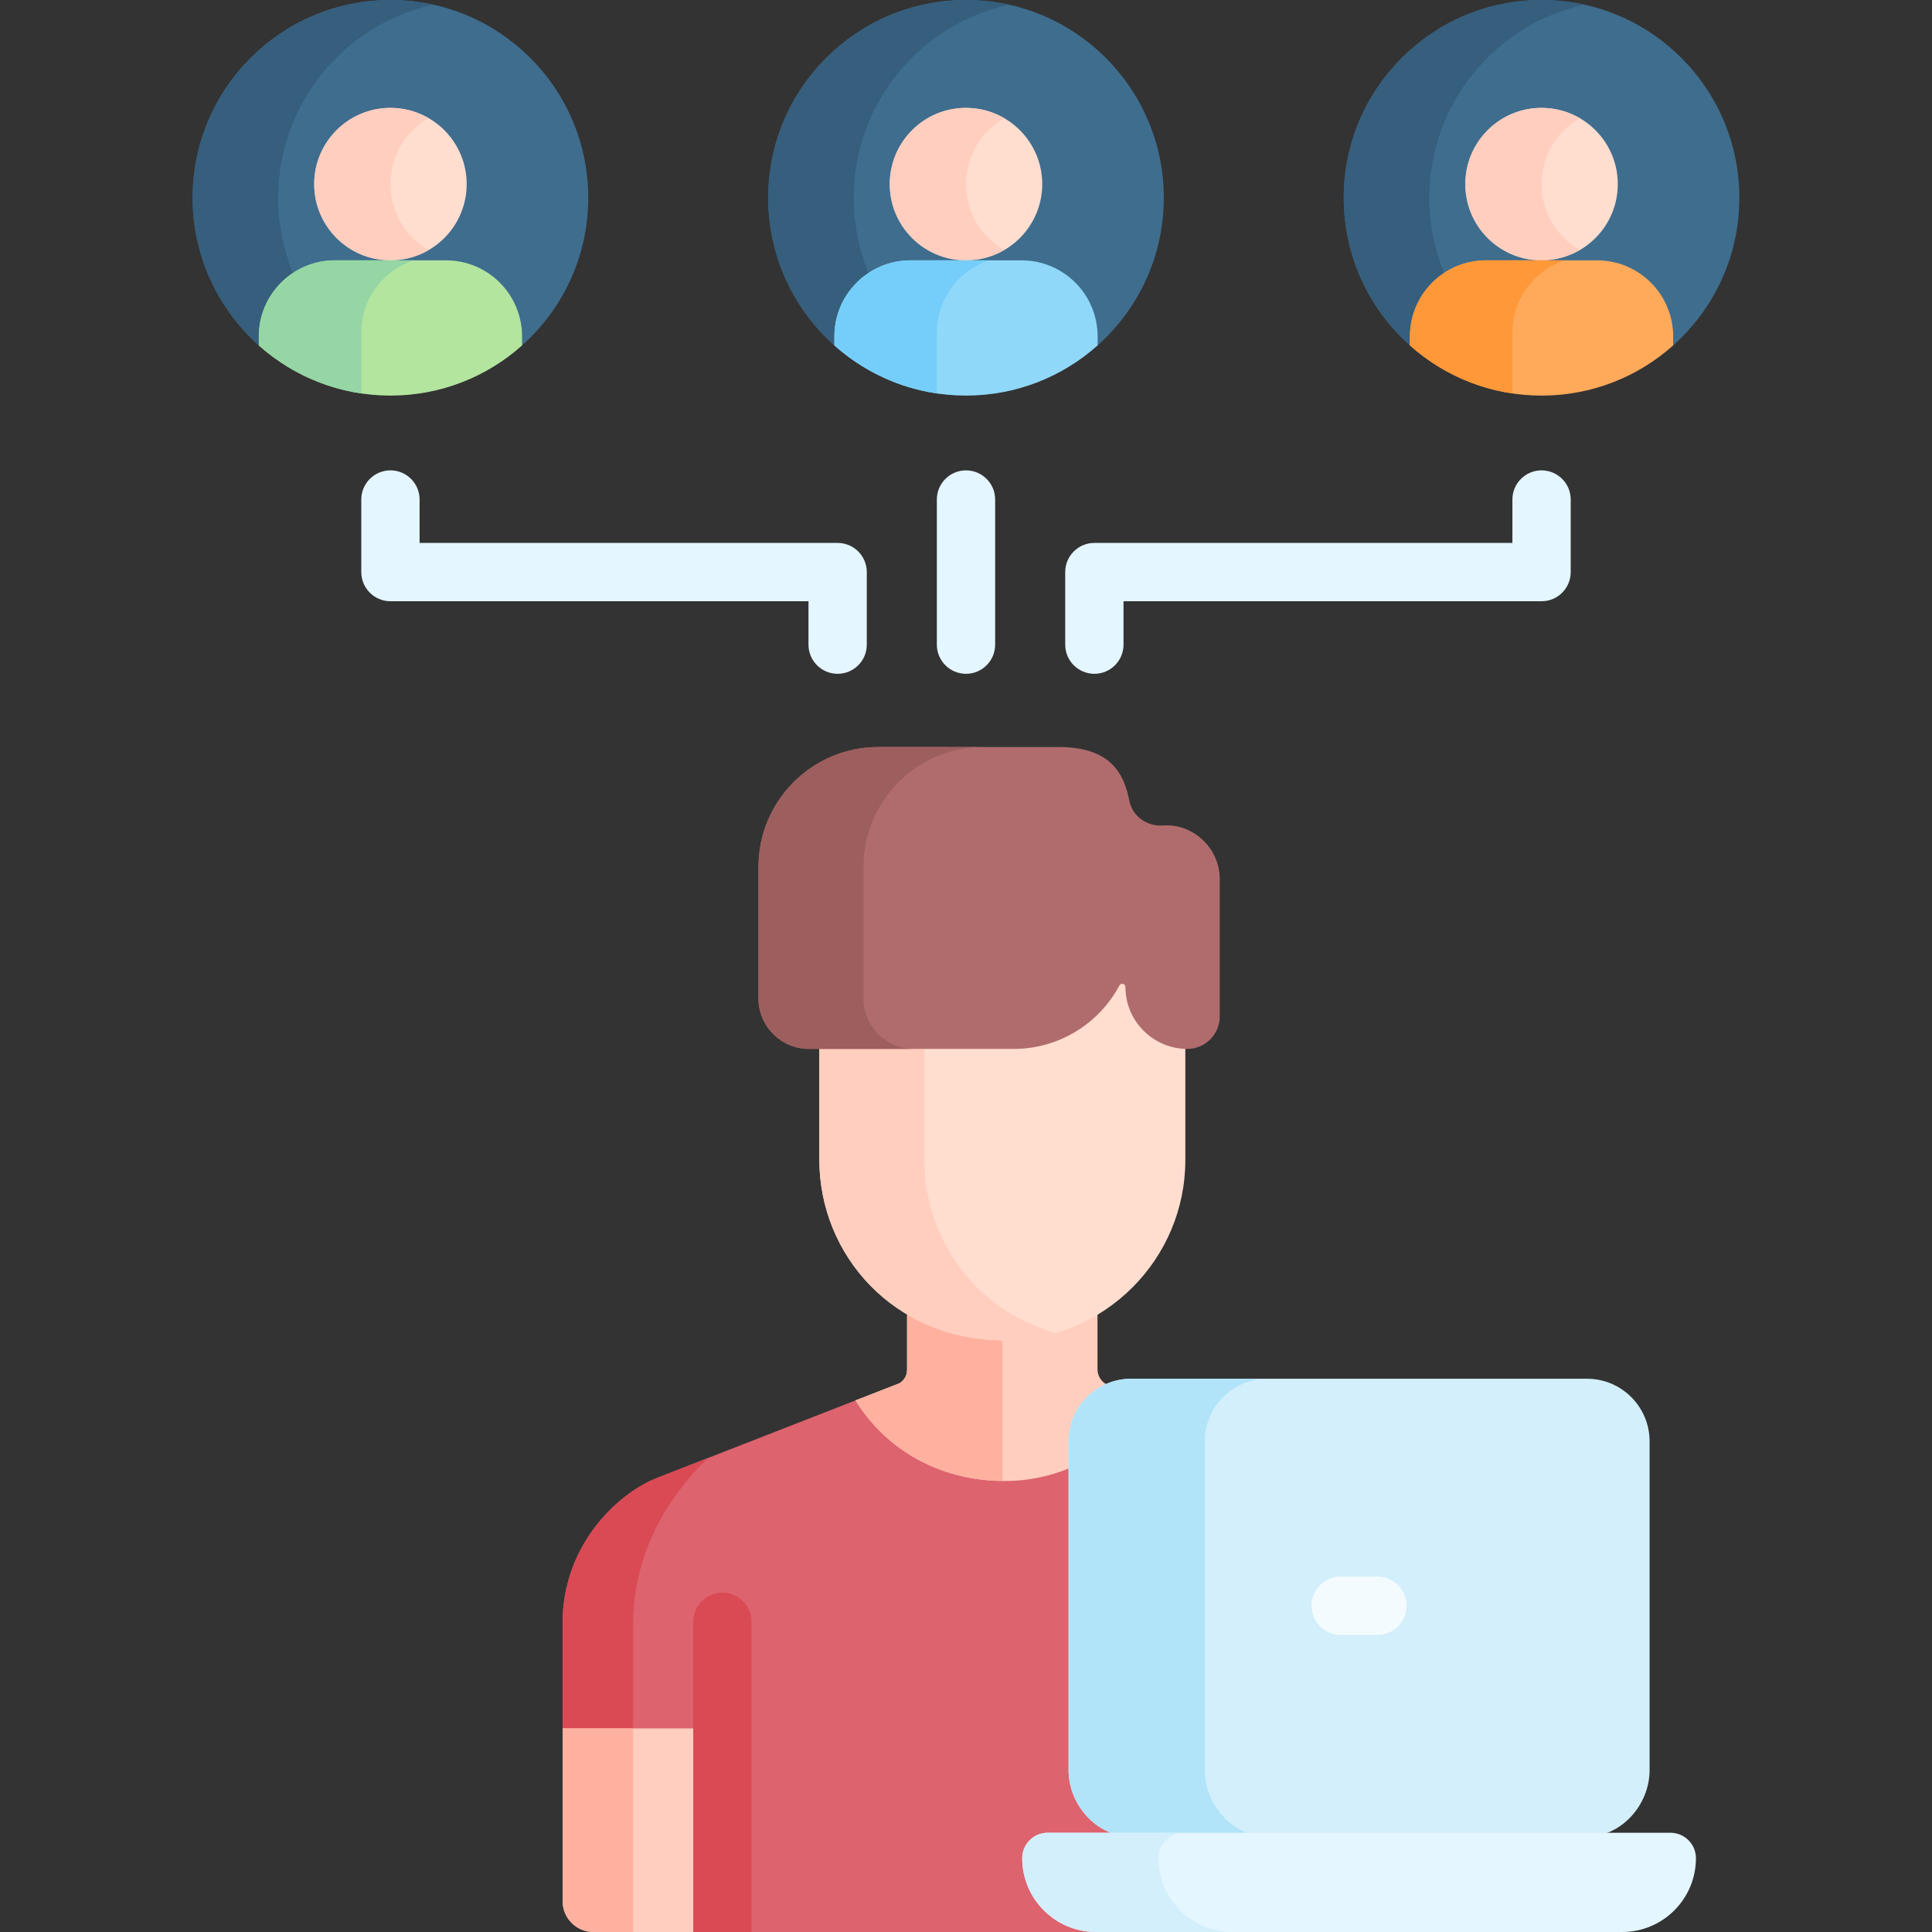 <svg id="Capa_1" enable-background="new 0 0 512 512" height="512" viewBox="0 0 512 512" width="512" xmlns="http://www.w3.org/2000/svg"><rect x="0" y="0" width="512" height="512" fill="#333333" stroke="none"/><g><g><path d="m256 178.565c-4.267 0-7.726-3.459-7.726-7.726v-38.46c0-4.267 3.459-7.726 7.726-7.726s7.726 3.459 7.726 7.726v38.46c0 4.266-3.459 7.726-7.726 7.726z" fill="#e4f6ff"/></g><g><g><path d="m290.019 178.565c-4.267 0-7.726-3.459-7.726-7.726v-19.23c0-4.267 3.459-7.726 7.726-7.726h110.783v-11.504c0-4.267 3.459-7.726 7.726-7.726s7.726 3.459 7.726 7.726v19.23c0 4.267-3.459 7.726-7.726 7.726h-110.783v11.504c0 4.266-3.459 7.726-7.726 7.726z" fill="#e4f6ff"/></g><g><path d="m221.981 178.565c-4.267 0-7.726-3.459-7.726-7.726v-11.504h-110.783c-4.267 0-7.726-3.459-7.726-7.726v-19.23c0-4.267 3.459-7.726 7.726-7.726s7.726 3.459 7.726 7.726v11.504h110.783c4.267 0 7.726 3.459 7.726 7.726v19.23c0 4.266-3.459 7.726-7.726 7.726z" fill="#e4f6ff"/></g></g><path d="m304.698 488.435v-2.737l-17.256-15.935v-79.067l-4.266-2.546c-5.218 2.124-10.92 3.3-16.894 3.3-17.466 0-31.194-8.454-39.027-20.542l-53.491 20.891c-10.546 4.34-24.667 17.996-24.667 38.26v29.016h42.335v52.925h99.02c-.001 0-.001 0-.001 0h6.004l-18.93-13.151v-10.414z" fill="#dd636e"/><path d="m167.77 430.444c0-21.275 11.783-36.281 19.818-44.042l-13.823 5.398c-10.546 4.34-24.667 17.996-24.667 38.26v29.016h18.672c0-10.586 0-20.632 0-28.632z" fill="#da4a54"/><path d="m149.097 458.046v45.771c0 4.519 3.664 8.183 8.183 8.183h34.152v-53.954z" fill="#ffcebe"/><path d="m167.77 458.046h-18.672v45.771c0 4.519 3.663 8.183 8.183 8.183h10.489c0-14.029 0-34.947 0-53.954z" fill="#ffb1a0"/><path d="m293.098 366.791c-1.368-.806-2.242-2.283-2.246-3.914l-.005-16.517c-7.175 4.306-15.564 6.789-24.523 6.789-9.886 0-18.645-2.554-25.939-6.872v16.572c0 1.879-.903 2.986-1.943 3.692l-11.727 4.58c7.735 12.529 21.706 21.361 39.568 21.361 5.974 0 11.676-1.176 16.894-3.3l2.034-1.403 2.06-13.478 6.353-6.267z" fill="#ffcebe"/><path d="m265.632 353.138c-9.602-.117-18.125-2.644-25.247-6.861v16.572c0 1.879-.903 2.986-1.943 3.692l-11.727 4.58c7.64 12.375 21.37 21.127 38.917 21.341z" fill="#ffb1a0"/><path d="m420.557 365.381h-120.778c-9.169 0-16.602 7.433-16.602 16.603v87.113c0 9.169 7.433 17.632 16.602 17.632h120.779c9.169 0 16.602-8.463 16.602-17.632v-87.113c0-9.17-7.433-16.603-16.603-16.603z" fill="#d3effb"/><path d="m319.284 469.096v-87.113c0-9.169 7.433-16.603 16.603-16.603h-36.108c-9.169 0-16.602 7.433-16.602 16.603v87.113c0 9.169 7.433 17.632 16.602 17.632h36.108c-9.169 0-16.603-8.463-16.603-17.632z" fill="#b1e4f9"/><g><path d="m365.026 433.266h-9.717c-4.267 0-7.726-3.459-7.726-7.726s3.459-7.726 7.726-7.726h9.717c4.267 0 7.726 3.459 7.726 7.726.001 4.267-3.458 7.726-7.726 7.726z" fill="#f4fbff"/></g><path d="m442.691 485.698h-165.046c-3.726 0-6.747 3.021-6.747 6.747 0 10.8 8.755 19.555 19.555 19.555h139.43c10.8 0 19.555-8.755 19.555-19.555 0-3.726-3.021-6.747-6.747-6.747z" fill="#e4f6ff"/><path d="m307.006 492.445c0-3.726 3.021-6.747 6.747-6.747h-36.108c-3.726 0-6.747 3.021-6.747 6.747 0 10.8 8.755 19.555 19.555 19.555h36.108c-10.8 0-19.555-8.755-19.555-19.555z" fill="#d3effb"/><path d="m199.159 512v-82.202c0-4.267-3.459-7.726-7.726-7.726s-7.726 3.459-7.726 7.726v82.202z" fill="#da4a54"/><path d="m298.248 259.508c0-.879-1.177-1.182-1.591-.407-5.348 10.002-15.887 16.81-28.022 16.81h-51.497v31.496c0 24.983 19.575 47.802 49.186 47.802 26.358 0 47.802-21.444 47.802-47.802v-31.523c-8.779-.282-15.878-7.532-15.878-16.376z" fill="#ffdecf"/><g><path d="m244.953 307.408v-31.496h-27.815v31.496c0 24.983 19.575 47.802 49.185 47.802 4.673 0 9.186-.686 13.458-1.942-21.41-6.002-34.828-25.183-34.828-45.86z" fill="#ffcebe"/></g><path d="m308.341 218.763c-4.298.331-8.241-2.372-9.068-6.602-1.393-7.124-4.92-14.194-18.699-14.194h-47.804c-17.544 0-31.767 14.222-31.767 31.767v34.863c0 7.387 5.988 13.375 13.375 13.375h54.255c12.135 0 22.675-6.808 28.022-16.81.415-.775 1.591-.473 1.591.407 0 9.022 7.382 16.404 16.404 16.404 4.729 0 8.598-3.869 8.598-8.598v-36.381c.003-8.573-7.475-14.803-14.907-14.231z" fill="#b06c6c"/><g><path d="m228.819 264.596v-34.863c0-17.544 14.223-31.766 31.767-31.766h-27.816c-17.544 0-31.767 14.222-31.767 31.766v34.863c0 7.387 5.988 13.376 13.376 13.376h27.815c-7.387 0-13.375-5.989-13.375-13.376z" fill="#9d5e5e"/></g><path d="m68.596 91.542 1.885-1.401h64.902l2.963 1.402c10.762-9.6 17.545-23.567 17.545-39.124 0-28.95-23.469-52.419-52.42-52.419s-52.419 23.469-52.419 52.419c0 15.556 6.783 29.523 17.544 39.123z" fill="#3f6d8e"/><g><path d="m73.716 52.419c0-25.058 17.587-45.996 41.087-51.177-3.65-.805-7.439-1.242-11.332-1.242-28.95 0-52.419 23.469-52.419 52.419 0 15.556 6.782 29.522 17.544 39.123l1.885-1.401h19.287c-9.888-9.534-16.052-22.902-16.052-37.722z" fill="#365e7d"/></g><circle cx="103.471" cy="48.79" fill="#ffdecf" r="20.202"/><path d="m109.389 63.075c-7.889-7.89-7.889-20.681 0-28.57 1.277-1.277 2.692-2.325 4.184-3.188-7.727-4.472-17.774-3.424-24.386 3.188-7.889 7.89-7.889 20.681 0 28.57 6.613 6.612 16.659 7.66 24.386 3.188-1.493-.863-2.908-1.911-4.184-3.188z" fill="#ffcebe"/><path d="m118.187 68.992c-6.237 0-24.342 0-29.431 0-11.137 0-20.165 9.028-20.165 20.165v2.388c9.266 8.267 21.485 13.293 34.88 13.293s25.614-5.027 34.88-13.293v-2.388c0-11.137-9.028-20.165-20.164-20.165z" fill="#b3e59f"/><path d="m95.745 88.127c0-8.922 5.8-16.477 13.831-19.135-7.709 0-17.328 0-20.82 0-11.137 0-20.165 9.028-20.165 20.165v2.388c7.45 6.646 16.81 11.192 27.154 12.721z" fill="#95d6a4"/><path d="m373.653 91.542 1.885-1.401h64.902l2.963 1.402c10.762-9.6 17.545-23.567 17.545-39.124 0-28.95-23.469-52.419-52.42-52.419-28.95 0-52.419 23.469-52.419 52.419 0 15.557 6.783 29.523 17.544 39.123z" fill="#3f6d8e"/><g><path d="m378.773 52.419c0-25.058 17.587-45.996 41.087-51.177-3.65-.805-7.439-1.242-11.332-1.242-28.95 0-52.419 23.469-52.419 52.419 0 15.556 6.782 29.522 17.544 39.123l1.885-1.401h19.287c-9.887-9.534-16.052-22.902-16.052-37.722z" fill="#365e7d"/></g><circle cx="408.528" cy="48.79" fill="#ffdecf" r="20.202"/><path d="m414.446 63.075c-7.889-7.89-7.889-20.681 0-28.57 1.277-1.277 2.692-2.325 4.184-3.188-7.727-4.472-17.774-3.424-24.386 3.188-7.889 7.89-7.889 20.681 0 28.57 6.613 6.612 16.659 7.66 24.386 3.188-1.492-.863-2.907-1.911-4.184-3.188z" fill="#ffcebe"/><path d="m423.244 68.992c-6.237 0-24.342 0-29.431 0-11.137 0-20.165 9.028-20.165 20.165v2.388c9.266 8.267 21.485 13.293 34.88 13.293s25.614-5.027 34.88-13.293v-2.388c.001-11.137-9.028-20.165-20.164-20.165z" fill="#ffaa5b"/><path d="m400.802 88.127c0-8.922 5.8-16.477 13.831-19.135-7.709 0-17.328 0-20.82 0-11.137 0-20.165 9.028-20.165 20.165v2.388c7.45 6.646 16.81 11.192 27.154 12.721z" fill="#ff9838"/><path d="m221.125 91.542 1.885-1.401h64.902l2.963 1.402c10.762-9.6 17.545-23.567 17.545-39.124-.001-28.95-23.47-52.419-52.42-52.419s-52.419 23.469-52.419 52.419c0 15.557 6.782 29.523 17.544 39.123z" fill="#3f6d8e"/><g><path d="m226.245 52.419c0-25.058 17.587-45.996 41.087-51.177-3.651-.805-7.439-1.242-11.332-1.242-28.95 0-52.419 23.469-52.419 52.419 0 15.556 6.782 29.522 17.544 39.123l1.885-1.401h19.287c-9.888-9.534-16.052-22.902-16.052-37.722z" fill="#365e7d"/></g><circle cx="256" cy="48.79" fill="#ffdecf" r="20.202"/><path d="m261.917 63.075c-7.889-7.89-7.889-20.681 0-28.57 1.277-1.277 2.692-2.325 4.184-3.188-7.727-4.472-17.774-3.424-24.387 3.188-7.889 7.89-7.889 20.681 0 28.57 6.613 6.612 16.659 7.66 24.387 3.188-1.492-.863-2.907-1.911-4.184-3.188z" fill="#ffcebe"/><path d="m270.715 68.992c-6.237 0-24.342 0-29.431 0-11.137 0-20.165 9.028-20.165 20.165v2.388c9.266 8.267 21.485 13.293 34.88 13.293s25.614-5.027 34.88-13.293v-2.388c.001-11.137-9.027-20.165-20.164-20.165z" fill="#90d8f9"/><path d="m248.274 88.127c0-8.922 5.8-16.477 13.831-19.135-7.709 0-17.328 0-20.82 0-11.137 0-20.165 9.028-20.165 20.165v2.388c7.45 6.646 16.81 11.192 27.154 12.721z" fill="#75cef9"/></g></svg>